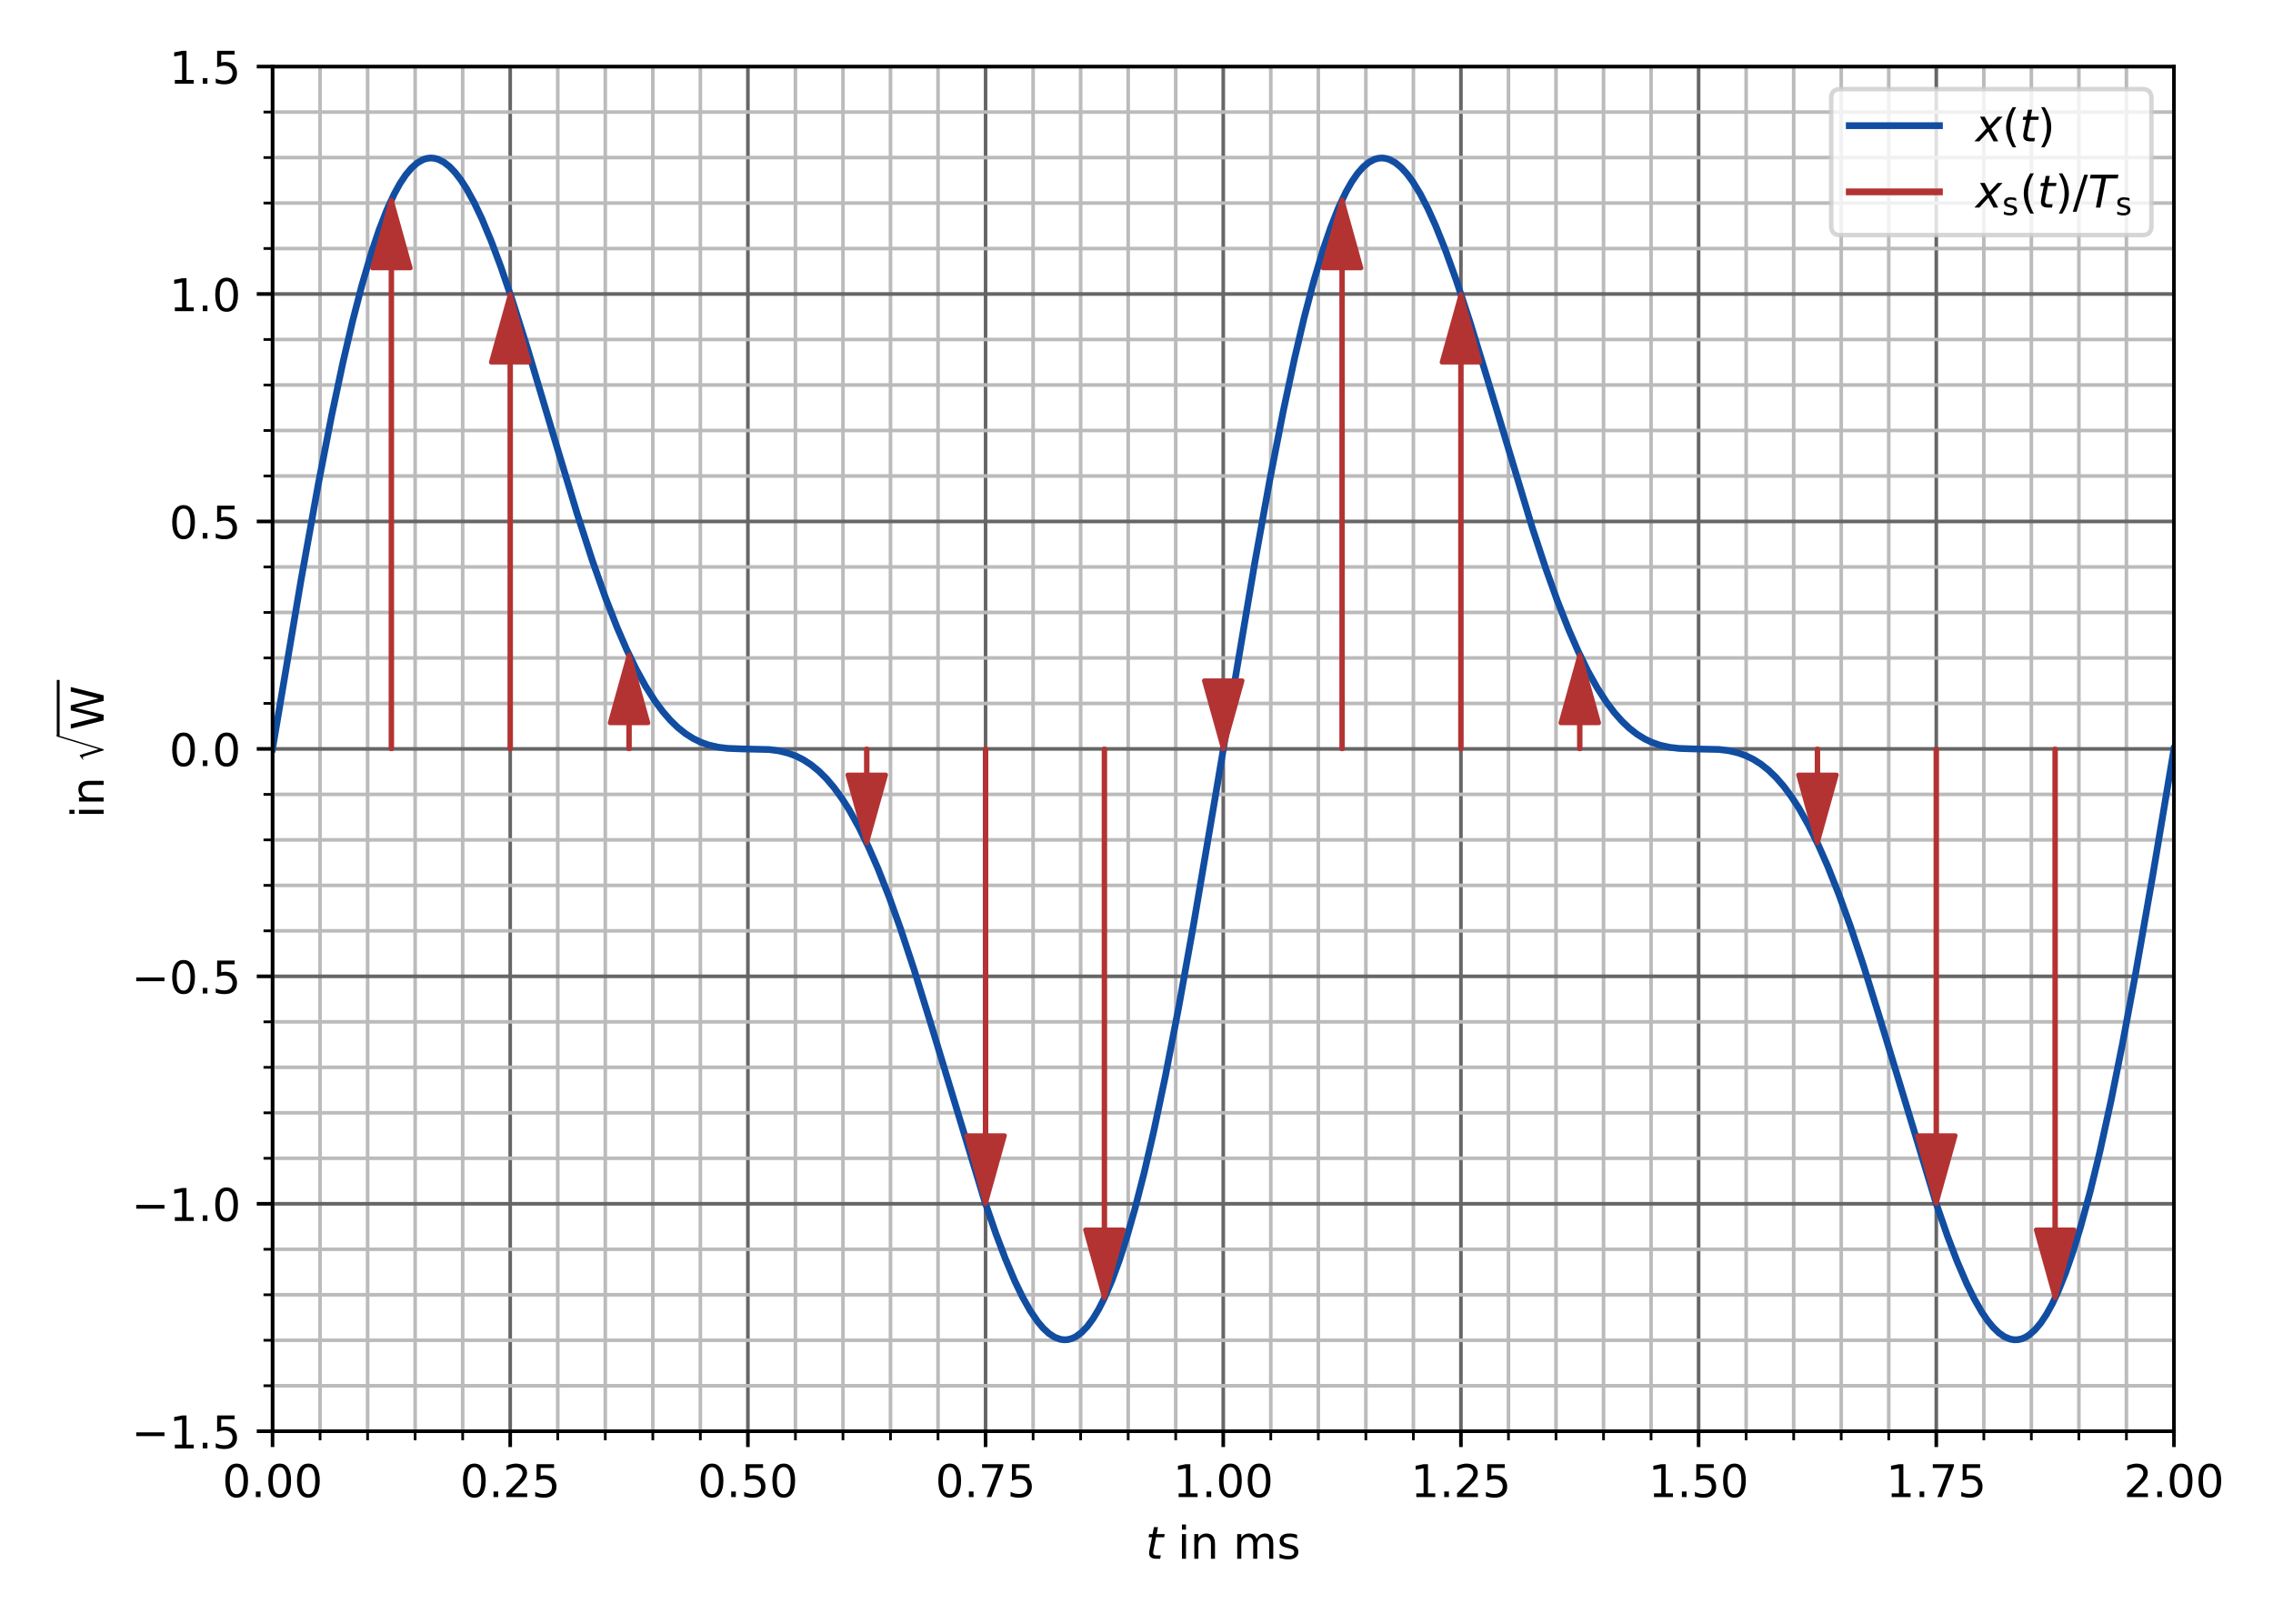 <?xml version="1.0" encoding="utf-8" standalone="no"?>
<!DOCTYPE svg PUBLIC "-//W3C//DTD SVG 1.1//EN"
  "http://www.w3.org/Graphics/SVG/1.1/DTD/svg11.dtd">
<!-- Created with matplotlib (https://matplotlib.org/) -->
<svg height="360pt" version="1.1" viewBox="0 0 504 360" width="504pt" xmlns="http://www.w3.org/2000/svg" xmlns:xlink="http://www.w3.org/1999/xlink">
 <defs>
  <style type="text/css">
*{stroke-linecap:butt;stroke-linejoin:round;}
  </style>
 </defs>
 <g id="figure_1">
  <g id="patch_1">
   <path d="M 0 360 
L 504 360 
L 504 0 
L 0 0 
z
" style="fill:#ffffff;"/>
  </g>
  <g id="axes_1">
   <g id="patch_2">
    <path d="M 60.43 317.32 
L 482.04 317.32 
L 482.04 14.76 
L 60.43 14.76 
z
" style="fill:#ffffff;"/>
   </g>
   <g id="matplotlib.axis_1">
    <g id="xtick_1">
     <g id="line2d_1">
      <path clip-path="url(#p997df0313f)" d="M 60.43 317.32 
L 60.43 14.76 
" style="fill:none;stroke:#666666;stroke-linecap:square;stroke-width:0.8;"/>
     </g>
     <g id="line2d_2">
      <defs>
       <path d="M 0 0 
L 0 3.5 
" id="me6340ecd34" style="stroke:#000000;stroke-width:0.8;"/>
      </defs>
      <g>
       <use style="stroke:#000000;stroke-width:0.8;" x="60.43" xlink:href="#me6340ecd34" y="317.32"/>
      </g>
     </g>
     <g id="text_1">
      <!-- 0.00 -->
      <defs>
       <path d="M 31.781 66.406 
Q 24.172 66.406 20.328 58.906 
Q 16.5 51.422 16.5 36.375 
Q 16.5 21.391 20.328 13.891 
Q 24.172 6.391 31.781 6.391 
Q 39.453 6.391 43.281 13.891 
Q 47.125 21.391 47.125 36.375 
Q 47.125 51.422 43.281 58.906 
Q 39.453 66.406 31.781 66.406 
z
M 31.781 74.219 
Q 44.047 74.219 50.516 64.516 
Q 56.984 54.828 56.984 36.375 
Q 56.984 17.969 50.516 8.266 
Q 44.047 -1.422 31.781 -1.422 
Q 19.531 -1.422 13.062 8.266 
Q 6.594 17.969 6.594 36.375 
Q 6.594 54.828 13.062 64.516 
Q 19.531 74.219 31.781 74.219 
z
" id="DejaVuSans-48"/>
       <path d="M 10.688 12.406 
L 21 12.406 
L 21 0 
L 10.688 0 
z
" id="DejaVuSans-46"/>
      </defs>
      <g transform="translate(49.297 331.918)scale(0.1 -0.1)">
       <use xlink:href="#DejaVuSans-48"/>
       <use x="63.623" xlink:href="#DejaVuSans-46"/>
       <use x="95.41" xlink:href="#DejaVuSans-48"/>
       <use x="159.033" xlink:href="#DejaVuSans-48"/>
      </g>
     </g>
    </g>
    <g id="xtick_2">
     <g id="line2d_3">
      <path clip-path="url(#p997df0313f)" d="M 113.131 317.32 
L 113.131 14.76 
" style="fill:none;stroke:#666666;stroke-linecap:square;stroke-width:0.8;"/>
     </g>
     <g id="line2d_4">
      <g>
       <use style="stroke:#000000;stroke-width:0.8;" x="113.131" xlink:href="#me6340ecd34" y="317.32"/>
      </g>
     </g>
     <g id="text_2">
      <!-- 0.25 -->
      <defs>
       <path d="M 19.188 8.297 
L 53.609 8.297 
L 53.609 0 
L 7.328 0 
L 7.328 8.297 
Q 12.938 14.109 22.625 23.891 
Q 32.328 33.688 34.812 36.531 
Q 39.547 41.844 41.422 45.531 
Q 43.312 49.219 43.312 52.781 
Q 43.312 58.594 39.234 62.25 
Q 35.156 65.922 28.609 65.922 
Q 23.969 65.922 18.812 64.312 
Q 13.672 62.703 7.812 59.422 
L 7.812 69.391 
Q 13.766 71.781 18.938 73 
Q 24.125 74.219 28.422 74.219 
Q 39.75 74.219 46.484 68.547 
Q 53.219 62.891 53.219 53.422 
Q 53.219 48.922 51.531 44.891 
Q 49.859 40.875 45.406 35.406 
Q 44.188 33.984 37.641 27.219 
Q 31.109 20.453 19.188 8.297 
z
" id="DejaVuSans-50"/>
       <path d="M 10.797 72.906 
L 49.516 72.906 
L 49.516 64.594 
L 19.828 64.594 
L 19.828 46.734 
Q 21.969 47.469 24.109 47.828 
Q 26.266 48.188 28.422 48.188 
Q 40.625 48.188 47.75 41.5 
Q 54.891 34.812 54.891 23.391 
Q 54.891 11.625 47.562 5.094 
Q 40.234 -1.422 26.906 -1.422 
Q 22.312 -1.422 17.547 -0.641 
Q 12.797 0.141 7.719 1.703 
L 7.719 11.625 
Q 12.109 9.234 16.797 8.062 
Q 21.484 6.891 26.703 6.891 
Q 35.156 6.891 40.078 11.328 
Q 45.016 15.766 45.016 23.391 
Q 45.016 31 40.078 35.438 
Q 35.156 39.891 26.703 39.891 
Q 22.75 39.891 18.812 39.016 
Q 14.891 38.141 10.797 36.281 
z
" id="DejaVuSans-53"/>
      </defs>
      <g transform="translate(101.998 331.918)scale(0.1 -0.1)">
       <use xlink:href="#DejaVuSans-48"/>
       <use x="63.623" xlink:href="#DejaVuSans-46"/>
       <use x="95.41" xlink:href="#DejaVuSans-50"/>
       <use x="159.033" xlink:href="#DejaVuSans-53"/>
      </g>
     </g>
    </g>
    <g id="xtick_3">
     <g id="line2d_5">
      <path clip-path="url(#p997df0313f)" d="M 165.833 317.32 
L 165.833 14.76 
" style="fill:none;stroke:#666666;stroke-linecap:square;stroke-width:0.8;"/>
     </g>
     <g id="line2d_6">
      <g>
       <use style="stroke:#000000;stroke-width:0.8;" x="165.833" xlink:href="#me6340ecd34" y="317.32"/>
      </g>
     </g>
     <g id="text_3">
      <!-- 0.50 -->
      <g transform="translate(154.7 331.918)scale(0.1 -0.1)">
       <use xlink:href="#DejaVuSans-48"/>
       <use x="63.623" xlink:href="#DejaVuSans-46"/>
       <use x="95.41" xlink:href="#DejaVuSans-53"/>
       <use x="159.033" xlink:href="#DejaVuSans-48"/>
      </g>
     </g>
    </g>
    <g id="xtick_4">
     <g id="line2d_7">
      <path clip-path="url(#p997df0313f)" d="M 218.534 317.32 
L 218.534 14.76 
" style="fill:none;stroke:#666666;stroke-linecap:square;stroke-width:0.8;"/>
     </g>
     <g id="line2d_8">
      <g>
       <use style="stroke:#000000;stroke-width:0.8;" x="218.534" xlink:href="#me6340ecd34" y="317.32"/>
      </g>
     </g>
     <g id="text_4">
      <!-- 0.75 -->
      <defs>
       <path d="M 8.203 72.906 
L 55.078 72.906 
L 55.078 68.703 
L 28.609 0 
L 18.312 0 
L 43.219 64.594 
L 8.203 64.594 
z
" id="DejaVuSans-55"/>
      </defs>
      <g transform="translate(207.401 331.918)scale(0.1 -0.1)">
       <use xlink:href="#DejaVuSans-48"/>
       <use x="63.623" xlink:href="#DejaVuSans-46"/>
       <use x="95.41" xlink:href="#DejaVuSans-55"/>
       <use x="159.033" xlink:href="#DejaVuSans-53"/>
      </g>
     </g>
    </g>
    <g id="xtick_5">
     <g id="line2d_9">
      <path clip-path="url(#p997df0313f)" d="M 271.235 317.32 
L 271.235 14.76 
" style="fill:none;stroke:#666666;stroke-linecap:square;stroke-width:0.8;"/>
     </g>
     <g id="line2d_10">
      <g>
       <use style="stroke:#000000;stroke-width:0.8;" x="271.235" xlink:href="#me6340ecd34" y="317.32"/>
      </g>
     </g>
     <g id="text_5">
      <!-- 1.00 -->
      <defs>
       <path d="M 12.406 8.297 
L 28.516 8.297 
L 28.516 63.922 
L 10.984 60.406 
L 10.984 69.391 
L 28.422 72.906 
L 38.281 72.906 
L 38.281 8.297 
L 54.391 8.297 
L 54.391 0 
L 12.406 0 
z
" id="DejaVuSans-49"/>
      </defs>
      <g transform="translate(260.102 331.918)scale(0.1 -0.1)">
       <use xlink:href="#DejaVuSans-49"/>
       <use x="63.623" xlink:href="#DejaVuSans-46"/>
       <use x="95.41" xlink:href="#DejaVuSans-48"/>
       <use x="159.033" xlink:href="#DejaVuSans-48"/>
      </g>
     </g>
    </g>
    <g id="xtick_6">
     <g id="line2d_11">
      <path clip-path="url(#p997df0313f)" d="M 323.936 317.32 
L 323.936 14.76 
" style="fill:none;stroke:#666666;stroke-linecap:square;stroke-width:0.8;"/>
     </g>
     <g id="line2d_12">
      <g>
       <use style="stroke:#000000;stroke-width:0.8;" x="323.936" xlink:href="#me6340ecd34" y="317.32"/>
      </g>
     </g>
     <g id="text_6">
      <!-- 1.25 -->
      <g transform="translate(312.803 331.918)scale(0.1 -0.1)">
       <use xlink:href="#DejaVuSans-49"/>
       <use x="63.623" xlink:href="#DejaVuSans-46"/>
       <use x="95.41" xlink:href="#DejaVuSans-50"/>
       <use x="159.033" xlink:href="#DejaVuSans-53"/>
      </g>
     </g>
    </g>
    <g id="xtick_7">
     <g id="line2d_13">
      <path clip-path="url(#p997df0313f)" d="M 376.637 317.32 
L 376.637 14.76 
" style="fill:none;stroke:#666666;stroke-linecap:square;stroke-width:0.8;"/>
     </g>
     <g id="line2d_14">
      <g>
       <use style="stroke:#000000;stroke-width:0.8;" x="376.637" xlink:href="#me6340ecd34" y="317.32"/>
      </g>
     </g>
     <g id="text_7">
      <!-- 1.50 -->
      <g transform="translate(365.505 331.918)scale(0.1 -0.1)">
       <use xlink:href="#DejaVuSans-49"/>
       <use x="63.623" xlink:href="#DejaVuSans-46"/>
       <use x="95.41" xlink:href="#DejaVuSans-53"/>
       <use x="159.033" xlink:href="#DejaVuSans-48"/>
      </g>
     </g>
    </g>
    <g id="xtick_8">
     <g id="line2d_15">
      <path clip-path="url(#p997df0313f)" d="M 429.339 317.32 
L 429.339 14.76 
" style="fill:none;stroke:#666666;stroke-linecap:square;stroke-width:0.8;"/>
     </g>
     <g id="line2d_16">
      <g>
       <use style="stroke:#000000;stroke-width:0.8;" x="429.339" xlink:href="#me6340ecd34" y="317.32"/>
      </g>
     </g>
     <g id="text_8">
      <!-- 1.75 -->
      <g transform="translate(418.206 331.918)scale(0.1 -0.1)">
       <use xlink:href="#DejaVuSans-49"/>
       <use x="63.623" xlink:href="#DejaVuSans-46"/>
       <use x="95.41" xlink:href="#DejaVuSans-55"/>
       <use x="159.033" xlink:href="#DejaVuSans-53"/>
      </g>
     </g>
    </g>
    <g id="xtick_9">
     <g id="line2d_17">
      <path clip-path="url(#p997df0313f)" d="M 482.04 317.32 
L 482.04 14.76 
" style="fill:none;stroke:#666666;stroke-linecap:square;stroke-width:0.8;"/>
     </g>
     <g id="line2d_18">
      <g>
       <use style="stroke:#000000;stroke-width:0.8;" x="482.04" xlink:href="#me6340ecd34" y="317.32"/>
      </g>
     </g>
     <g id="text_9">
      <!-- 2.00 -->
      <g transform="translate(470.907 331.918)scale(0.1 -0.1)">
       <use xlink:href="#DejaVuSans-50"/>
       <use x="63.623" xlink:href="#DejaVuSans-46"/>
       <use x="95.41" xlink:href="#DejaVuSans-48"/>
       <use x="159.033" xlink:href="#DejaVuSans-48"/>
      </g>
     </g>
    </g>
    <g id="xtick_10">
     <g id="line2d_19">
      <path clip-path="url(#p997df0313f)" d="M 70.97 317.32 
L 70.97 14.76 
" style="fill:none;stroke:#bbbbbb;stroke-linecap:square;stroke-width:0.8;"/>
     </g>
     <g id="line2d_20">
      <defs>
       <path d="M 0 0 
L 0 2 
" id="m2186c8b173" style="stroke:#000000;stroke-width:0.6;"/>
      </defs>
      <g>
       <use style="stroke:#000000;stroke-width:0.6;" x="70.97" xlink:href="#m2186c8b173" y="317.32"/>
      </g>
     </g>
    </g>
    <g id="xtick_11">
     <g id="line2d_21">
      <path clip-path="url(#p997df0313f)" d="M 81.51 317.32 
L 81.51 14.76 
" style="fill:none;stroke:#bbbbbb;stroke-linecap:square;stroke-width:0.8;"/>
     </g>
     <g id="line2d_22">
      <g>
       <use style="stroke:#000000;stroke-width:0.6;" x="81.51" xlink:href="#m2186c8b173" y="317.32"/>
      </g>
     </g>
    </g>
    <g id="xtick_12">
     <g id="line2d_23">
      <path clip-path="url(#p997df0313f)" d="M 92.051 317.32 
L 92.051 14.76 
" style="fill:none;stroke:#bbbbbb;stroke-linecap:square;stroke-width:0.8;"/>
     </g>
     <g id="line2d_24">
      <g>
       <use style="stroke:#000000;stroke-width:0.6;" x="92.051" xlink:href="#m2186c8b173" y="317.32"/>
      </g>
     </g>
    </g>
    <g id="xtick_13">
     <g id="line2d_25">
      <path clip-path="url(#p997df0313f)" d="M 102.591 317.32 
L 102.591 14.76 
" style="fill:none;stroke:#bbbbbb;stroke-linecap:square;stroke-width:0.8;"/>
     </g>
     <g id="line2d_26">
      <g>
       <use style="stroke:#000000;stroke-width:0.6;" x="102.591" xlink:href="#m2186c8b173" y="317.32"/>
      </g>
     </g>
    </g>
    <g id="xtick_14">
     <g id="line2d_27">
      <path clip-path="url(#p997df0313f)" d="M 123.671 317.32 
L 123.671 14.76 
" style="fill:none;stroke:#bbbbbb;stroke-linecap:square;stroke-width:0.8;"/>
     </g>
     <g id="line2d_28">
      <g>
       <use style="stroke:#000000;stroke-width:0.6;" x="123.671" xlink:href="#m2186c8b173" y="317.32"/>
      </g>
     </g>
    </g>
    <g id="xtick_15">
     <g id="line2d_29">
      <path clip-path="url(#p997df0313f)" d="M 134.212 317.32 
L 134.212 14.76 
" style="fill:none;stroke:#bbbbbb;stroke-linecap:square;stroke-width:0.8;"/>
     </g>
     <g id="line2d_30">
      <g>
       <use style="stroke:#000000;stroke-width:0.6;" x="134.212" xlink:href="#m2186c8b173" y="317.32"/>
      </g>
     </g>
    </g>
    <g id="xtick_16">
     <g id="line2d_31">
      <path clip-path="url(#p997df0313f)" d="M 144.752 317.32 
L 144.752 14.76 
" style="fill:none;stroke:#bbbbbb;stroke-linecap:square;stroke-width:0.8;"/>
     </g>
     <g id="line2d_32">
      <g>
       <use style="stroke:#000000;stroke-width:0.6;" x="144.752" xlink:href="#m2186c8b173" y="317.32"/>
      </g>
     </g>
    </g>
    <g id="xtick_17">
     <g id="line2d_33">
      <path clip-path="url(#p997df0313f)" d="M 155.292 317.32 
L 155.292 14.76 
" style="fill:none;stroke:#bbbbbb;stroke-linecap:square;stroke-width:0.8;"/>
     </g>
     <g id="line2d_34">
      <g>
       <use style="stroke:#000000;stroke-width:0.6;" x="155.292" xlink:href="#m2186c8b173" y="317.32"/>
      </g>
     </g>
    </g>
    <g id="xtick_18">
     <g id="line2d_35">
      <path clip-path="url(#p997df0313f)" d="M 176.373 317.32 
L 176.373 14.76 
" style="fill:none;stroke:#bbbbbb;stroke-linecap:square;stroke-width:0.8;"/>
     </g>
     <g id="line2d_36">
      <g>
       <use style="stroke:#000000;stroke-width:0.6;" x="176.373" xlink:href="#m2186c8b173" y="317.32"/>
      </g>
     </g>
    </g>
    <g id="xtick_19">
     <g id="line2d_37">
      <path clip-path="url(#p997df0313f)" d="M 186.913 317.32 
L 186.913 14.76 
" style="fill:none;stroke:#bbbbbb;stroke-linecap:square;stroke-width:0.8;"/>
     </g>
     <g id="line2d_38">
      <g>
       <use style="stroke:#000000;stroke-width:0.6;" x="186.913" xlink:href="#m2186c8b173" y="317.32"/>
      </g>
     </g>
    </g>
    <g id="xtick_20">
     <g id="line2d_39">
      <path clip-path="url(#p997df0313f)" d="M 197.453 317.32 
L 197.453 14.76 
" style="fill:none;stroke:#bbbbbb;stroke-linecap:square;stroke-width:0.8;"/>
     </g>
     <g id="line2d_40">
      <g>
       <use style="stroke:#000000;stroke-width:0.6;" x="197.453" xlink:href="#m2186c8b173" y="317.32"/>
      </g>
     </g>
    </g>
    <g id="xtick_21">
     <g id="line2d_41">
      <path clip-path="url(#p997df0313f)" d="M 207.994 317.32 
L 207.994 14.76 
" style="fill:none;stroke:#bbbbbb;stroke-linecap:square;stroke-width:0.8;"/>
     </g>
     <g id="line2d_42">
      <g>
       <use style="stroke:#000000;stroke-width:0.6;" x="207.994" xlink:href="#m2186c8b173" y="317.32"/>
      </g>
     </g>
    </g>
    <g id="xtick_22">
     <g id="line2d_43">
      <path clip-path="url(#p997df0313f)" d="M 229.074 317.32 
L 229.074 14.76 
" style="fill:none;stroke:#bbbbbb;stroke-linecap:square;stroke-width:0.8;"/>
     </g>
     <g id="line2d_44">
      <g>
       <use style="stroke:#000000;stroke-width:0.6;" x="229.074" xlink:href="#m2186c8b173" y="317.32"/>
      </g>
     </g>
    </g>
    <g id="xtick_23">
     <g id="line2d_45">
      <path clip-path="url(#p997df0313f)" d="M 239.614 317.32 
L 239.614 14.76 
" style="fill:none;stroke:#bbbbbb;stroke-linecap:square;stroke-width:0.8;"/>
     </g>
     <g id="line2d_46">
      <g>
       <use style="stroke:#000000;stroke-width:0.6;" x="239.614" xlink:href="#m2186c8b173" y="317.32"/>
      </g>
     </g>
    </g>
    <g id="xtick_24">
     <g id="line2d_47">
      <path clip-path="url(#p997df0313f)" d="M 250.155 317.32 
L 250.155 14.76 
" style="fill:none;stroke:#bbbbbb;stroke-linecap:square;stroke-width:0.8;"/>
     </g>
     <g id="line2d_48">
      <g>
       <use style="stroke:#000000;stroke-width:0.6;" x="250.155" xlink:href="#m2186c8b173" y="317.32"/>
      </g>
     </g>
    </g>
    <g id="xtick_25">
     <g id="line2d_49">
      <path clip-path="url(#p997df0313f)" d="M 260.695 317.32 
L 260.695 14.76 
" style="fill:none;stroke:#bbbbbb;stroke-linecap:square;stroke-width:0.8;"/>
     </g>
     <g id="line2d_50">
      <g>
       <use style="stroke:#000000;stroke-width:0.6;" x="260.695" xlink:href="#m2186c8b173" y="317.32"/>
      </g>
     </g>
    </g>
    <g id="xtick_26">
     <g id="line2d_51">
      <path clip-path="url(#p997df0313f)" d="M 281.775 317.32 
L 281.775 14.76 
" style="fill:none;stroke:#bbbbbb;stroke-linecap:square;stroke-width:0.8;"/>
     </g>
     <g id="line2d_52">
      <g>
       <use style="stroke:#000000;stroke-width:0.6;" x="281.775" xlink:href="#m2186c8b173" y="317.32"/>
      </g>
     </g>
    </g>
    <g id="xtick_27">
     <g id="line2d_53">
      <path clip-path="url(#p997df0313f)" d="M 292.315 317.32 
L 292.315 14.76 
" style="fill:none;stroke:#bbbbbb;stroke-linecap:square;stroke-width:0.8;"/>
     </g>
     <g id="line2d_54">
      <g>
       <use style="stroke:#000000;stroke-width:0.6;" x="292.315" xlink:href="#m2186c8b173" y="317.32"/>
      </g>
     </g>
    </g>
    <g id="xtick_28">
     <g id="line2d_55">
      <path clip-path="url(#p997df0313f)" d="M 302.856 317.32 
L 302.856 14.76 
" style="fill:none;stroke:#bbbbbb;stroke-linecap:square;stroke-width:0.8;"/>
     </g>
     <g id="line2d_56">
      <g>
       <use style="stroke:#000000;stroke-width:0.6;" x="302.856" xlink:href="#m2186c8b173" y="317.32"/>
      </g>
     </g>
    </g>
    <g id="xtick_29">
     <g id="line2d_57">
      <path clip-path="url(#p997df0313f)" d="M 313.396 317.32 
L 313.396 14.76 
" style="fill:none;stroke:#bbbbbb;stroke-linecap:square;stroke-width:0.8;"/>
     </g>
     <g id="line2d_58">
      <g>
       <use style="stroke:#000000;stroke-width:0.6;" x="313.396" xlink:href="#m2186c8b173" y="317.32"/>
      </g>
     </g>
    </g>
    <g id="xtick_30">
     <g id="line2d_59">
      <path clip-path="url(#p997df0313f)" d="M 334.476 317.32 
L 334.476 14.76 
" style="fill:none;stroke:#bbbbbb;stroke-linecap:square;stroke-width:0.8;"/>
     </g>
     <g id="line2d_60">
      <g>
       <use style="stroke:#000000;stroke-width:0.6;" x="334.476" xlink:href="#m2186c8b173" y="317.32"/>
      </g>
     </g>
    </g>
    <g id="xtick_31">
     <g id="line2d_61">
      <path clip-path="url(#p997df0313f)" d="M 345.017 317.32 
L 345.017 14.76 
" style="fill:none;stroke:#bbbbbb;stroke-linecap:square;stroke-width:0.8;"/>
     </g>
     <g id="line2d_62">
      <g>
       <use style="stroke:#000000;stroke-width:0.6;" x="345.017" xlink:href="#m2186c8b173" y="317.32"/>
      </g>
     </g>
    </g>
    <g id="xtick_32">
     <g id="line2d_63">
      <path clip-path="url(#p997df0313f)" d="M 355.557 317.32 
L 355.557 14.76 
" style="fill:none;stroke:#bbbbbb;stroke-linecap:square;stroke-width:0.8;"/>
     </g>
     <g id="line2d_64">
      <g>
       <use style="stroke:#000000;stroke-width:0.6;" x="355.557" xlink:href="#m2186c8b173" y="317.32"/>
      </g>
     </g>
    </g>
    <g id="xtick_33">
     <g id="line2d_65">
      <path clip-path="url(#p997df0313f)" d="M 366.097 317.32 
L 366.097 14.76 
" style="fill:none;stroke:#bbbbbb;stroke-linecap:square;stroke-width:0.8;"/>
     </g>
     <g id="line2d_66">
      <g>
       <use style="stroke:#000000;stroke-width:0.6;" x="366.097" xlink:href="#m2186c8b173" y="317.32"/>
      </g>
     </g>
    </g>
    <g id="xtick_34">
     <g id="line2d_67">
      <path clip-path="url(#p997df0313f)" d="M 387.178 317.32 
L 387.178 14.76 
" style="fill:none;stroke:#bbbbbb;stroke-linecap:square;stroke-width:0.8;"/>
     </g>
     <g id="line2d_68">
      <g>
       <use style="stroke:#000000;stroke-width:0.6;" x="387.178" xlink:href="#m2186c8b173" y="317.32"/>
      </g>
     </g>
    </g>
    <g id="xtick_35">
     <g id="line2d_69">
      <path clip-path="url(#p997df0313f)" d="M 397.718 317.32 
L 397.718 14.76 
" style="fill:none;stroke:#bbbbbb;stroke-linecap:square;stroke-width:0.8;"/>
     </g>
     <g id="line2d_70">
      <g>
       <use style="stroke:#000000;stroke-width:0.6;" x="397.718" xlink:href="#m2186c8b173" y="317.32"/>
      </g>
     </g>
    </g>
    <g id="xtick_36">
     <g id="line2d_71">
      <path clip-path="url(#p997df0313f)" d="M 408.258 317.32 
L 408.258 14.76 
" style="fill:none;stroke:#bbbbbb;stroke-linecap:square;stroke-width:0.8;"/>
     </g>
     <g id="line2d_72">
      <g>
       <use style="stroke:#000000;stroke-width:0.6;" x="408.258" xlink:href="#m2186c8b173" y="317.32"/>
      </g>
     </g>
    </g>
    <g id="xtick_37">
     <g id="line2d_73">
      <path clip-path="url(#p997df0313f)" d="M 418.798 317.32 
L 418.798 14.76 
" style="fill:none;stroke:#bbbbbb;stroke-linecap:square;stroke-width:0.8;"/>
     </g>
     <g id="line2d_74">
      <g>
       <use style="stroke:#000000;stroke-width:0.6;" x="418.798" xlink:href="#m2186c8b173" y="317.32"/>
      </g>
     </g>
    </g>
    <g id="xtick_38">
     <g id="line2d_75">
      <path clip-path="url(#p997df0313f)" d="M 439.879 317.32 
L 439.879 14.76 
" style="fill:none;stroke:#bbbbbb;stroke-linecap:square;stroke-width:0.8;"/>
     </g>
     <g id="line2d_76">
      <g>
       <use style="stroke:#000000;stroke-width:0.6;" x="439.879" xlink:href="#m2186c8b173" y="317.32"/>
      </g>
     </g>
    </g>
    <g id="xtick_39">
     <g id="line2d_77">
      <path clip-path="url(#p997df0313f)" d="M 450.419 317.32 
L 450.419 14.76 
" style="fill:none;stroke:#bbbbbb;stroke-linecap:square;stroke-width:0.8;"/>
     </g>
     <g id="line2d_78">
      <g>
       <use style="stroke:#000000;stroke-width:0.6;" x="450.419" xlink:href="#m2186c8b173" y="317.32"/>
      </g>
     </g>
    </g>
    <g id="xtick_40">
     <g id="line2d_79">
      <path clip-path="url(#p997df0313f)" d="M 460.959 317.32 
L 460.959 14.76 
" style="fill:none;stroke:#bbbbbb;stroke-linecap:square;stroke-width:0.8;"/>
     </g>
     <g id="line2d_80">
      <g>
       <use style="stroke:#000000;stroke-width:0.6;" x="460.959" xlink:href="#m2186c8b173" y="317.32"/>
      </g>
     </g>
    </g>
    <g id="xtick_41">
     <g id="line2d_81">
      <path clip-path="url(#p997df0313f)" d="M 471.5 317.32 
L 471.5 14.76 
" style="fill:none;stroke:#bbbbbb;stroke-linecap:square;stroke-width:0.8;"/>
     </g>
     <g id="line2d_82">
      <g>
       <use style="stroke:#000000;stroke-width:0.6;" x="471.5" xlink:href="#m2186c8b173" y="317.32"/>
      </g>
     </g>
    </g>
    <g id="text_10">
     <!-- $t$ in ms -->
     <defs>
      <path d="M 42.281 54.688 
L 40.922 47.703 
L 23 47.703 
L 17.188 18.016 
Q 16.891 16.359 16.75 15.234 
Q 16.609 14.109 16.609 13.484 
Q 16.609 10.359 18.484 8.938 
Q 20.359 7.516 24.516 7.516 
L 33.594 7.516 
L 32.078 0 
L 23.484 0 
Q 15.484 0 11.547 3.125 
Q 7.625 6.25 7.625 12.594 
Q 7.625 13.719 7.766 15.062 
Q 7.906 16.406 8.203 18.016 
L 14.016 47.703 
L 6.391 47.703 
L 7.812 54.688 
L 15.281 54.688 
L 18.312 70.219 
L 27.297 70.219 
L 24.312 54.688 
z
" id="DejaVuSans-Oblique-116"/>
      <path id="DejaVuSans-32"/>
      <path d="M 9.422 54.688 
L 18.406 54.688 
L 18.406 0 
L 9.422 0 
z
M 9.422 75.984 
L 18.406 75.984 
L 18.406 64.594 
L 9.422 64.594 
z
" id="DejaVuSans-105"/>
      <path d="M 54.891 33.016 
L 54.891 0 
L 45.906 0 
L 45.906 32.719 
Q 45.906 40.484 42.875 44.328 
Q 39.844 48.188 33.797 48.188 
Q 26.516 48.188 22.312 43.547 
Q 18.109 38.922 18.109 30.906 
L 18.109 0 
L 9.078 0 
L 9.078 54.688 
L 18.109 54.688 
L 18.109 46.188 
Q 21.344 51.125 25.703 53.562 
Q 30.078 56 35.797 56 
Q 45.219 56 50.047 50.172 
Q 54.891 44.344 54.891 33.016 
z
" id="DejaVuSans-110"/>
      <path d="M 52 44.188 
Q 55.375 50.25 60.062 53.125 
Q 64.75 56 71.094 56 
Q 79.641 56 84.281 50.016 
Q 88.922 44.047 88.922 33.016 
L 88.922 0 
L 79.891 0 
L 79.891 32.719 
Q 79.891 40.578 77.094 44.375 
Q 74.312 48.188 68.609 48.188 
Q 61.625 48.188 57.562 43.547 
Q 53.516 38.922 53.516 30.906 
L 53.516 0 
L 44.484 0 
L 44.484 32.719 
Q 44.484 40.625 41.703 44.406 
Q 38.922 48.188 33.109 48.188 
Q 26.219 48.188 22.156 43.531 
Q 18.109 38.875 18.109 30.906 
L 18.109 0 
L 9.078 0 
L 9.078 54.688 
L 18.109 54.688 
L 18.109 46.188 
Q 21.188 51.219 25.484 53.609 
Q 29.781 56 35.688 56 
Q 41.656 56 45.828 52.969 
Q 50 49.953 52 44.188 
z
" id="DejaVuSans-109"/>
      <path d="M 44.281 53.078 
L 44.281 44.578 
Q 40.484 46.531 36.375 47.5 
Q 32.281 48.484 27.875 48.484 
Q 21.188 48.484 17.844 46.438 
Q 14.5 44.391 14.5 40.281 
Q 14.5 37.156 16.891 35.375 
Q 19.281 33.594 26.516 31.984 
L 29.594 31.297 
Q 39.156 29.25 43.188 25.516 
Q 47.219 21.781 47.219 15.094 
Q 47.219 7.469 41.188 3.016 
Q 35.156 -1.422 24.609 -1.422 
Q 20.219 -1.422 15.453 -0.562 
Q 10.688 0.297 5.422 2 
L 5.422 11.281 
Q 10.406 8.688 15.234 7.391 
Q 20.062 6.109 24.812 6.109 
Q 31.156 6.109 34.562 8.281 
Q 37.984 10.453 37.984 14.406 
Q 37.984 18.062 35.516 20.016 
Q 33.062 21.969 24.703 23.781 
L 21.578 24.516 
Q 13.234 26.266 9.516 29.906 
Q 5.812 33.547 5.812 39.891 
Q 5.812 47.609 11.281 51.797 
Q 16.75 56 26.812 56 
Q 31.781 56 36.172 55.266 
Q 40.578 54.547 44.281 53.078 
z
" id="DejaVuSans-115"/>
     </defs>
     <g transform="translate(254.035 345.597)scale(0.1 -0.1)">
      <use transform="translate(0 0.016)" xlink:href="#DejaVuSans-Oblique-116"/>
      <use transform="translate(39.209 0.016)" xlink:href="#DejaVuSans-32"/>
      <use transform="translate(70.996 0.016)" xlink:href="#DejaVuSans-105"/>
      <use transform="translate(98.779 0.016)" xlink:href="#DejaVuSans-110"/>
      <use transform="translate(162.158 0.016)" xlink:href="#DejaVuSans-32"/>
      <use transform="translate(193.945 0.016)" xlink:href="#DejaVuSans-109"/>
      <use transform="translate(291.357 0.016)" xlink:href="#DejaVuSans-115"/>
     </g>
    </g>
   </g>
   <g id="matplotlib.axis_2">
    <g id="ytick_1">
     <g id="line2d_83">
      <path clip-path="url(#p997df0313f)" d="M 60.43 317.32 
L 482.04 317.32 
" style="fill:none;stroke:#666666;stroke-linecap:square;stroke-width:0.8;"/>
     </g>
     <g id="line2d_84">
      <defs>
       <path d="M 0 0 
L -3.5 0 
" id="m0f1863a1d7" style="stroke:#000000;stroke-width:0.8;"/>
      </defs>
      <g>
       <use style="stroke:#000000;stroke-width:0.8;" x="60.43" xlink:href="#m0f1863a1d7" y="317.32"/>
      </g>
     </g>
     <g id="text_11">
      <!-- −1.5 -->
      <defs>
       <path d="M 10.594 35.5 
L 73.188 35.5 
L 73.188 27.203 
L 10.594 27.203 
z
" id="DejaVuSans-8722"/>
      </defs>
      <g transform="translate(29.147 321.119)scale(0.1 -0.1)">
       <use xlink:href="#DejaVuSans-8722"/>
       <use x="83.789" xlink:href="#DejaVuSans-49"/>
       <use x="147.412" xlink:href="#DejaVuSans-46"/>
       <use x="179.199" xlink:href="#DejaVuSans-53"/>
      </g>
     </g>
    </g>
    <g id="ytick_2">
     <g id="line2d_85">
      <path clip-path="url(#p997df0313f)" d="M 60.43 266.893 
L 482.04 266.893 
" style="fill:none;stroke:#666666;stroke-linecap:square;stroke-width:0.8;"/>
     </g>
     <g id="line2d_86">
      <g>
       <use style="stroke:#000000;stroke-width:0.8;" x="60.43" xlink:href="#m0f1863a1d7" y="266.893"/>
      </g>
     </g>
     <g id="text_12">
      <!-- −1.0 -->
      <g transform="translate(29.147 270.693)scale(0.1 -0.1)">
       <use xlink:href="#DejaVuSans-8722"/>
       <use x="83.789" xlink:href="#DejaVuSans-49"/>
       <use x="147.412" xlink:href="#DejaVuSans-46"/>
       <use x="179.199" xlink:href="#DejaVuSans-48"/>
      </g>
     </g>
    </g>
    <g id="ytick_3">
     <g id="line2d_87">
      <path clip-path="url(#p997df0313f)" d="M 60.43 216.467 
L 482.04 216.467 
" style="fill:none;stroke:#666666;stroke-linecap:square;stroke-width:0.8;"/>
     </g>
     <g id="line2d_88">
      <g>
       <use style="stroke:#000000;stroke-width:0.8;" x="60.43" xlink:href="#m0f1863a1d7" y="216.467"/>
      </g>
     </g>
     <g id="text_13">
      <!-- −0.5 -->
      <g transform="translate(29.147 220.266)scale(0.1 -0.1)">
       <use xlink:href="#DejaVuSans-8722"/>
       <use x="83.789" xlink:href="#DejaVuSans-48"/>
       <use x="147.412" xlink:href="#DejaVuSans-46"/>
       <use x="179.199" xlink:href="#DejaVuSans-53"/>
      </g>
     </g>
    </g>
    <g id="ytick_4">
     <g id="line2d_89">
      <path clip-path="url(#p997df0313f)" d="M 60.43 166.04 
L 482.04 166.04 
" style="fill:none;stroke:#666666;stroke-linecap:square;stroke-width:0.8;"/>
     </g>
     <g id="line2d_90">
      <g>
       <use style="stroke:#000000;stroke-width:0.8;" x="60.43" xlink:href="#m0f1863a1d7" y="166.04"/>
      </g>
     </g>
     <g id="text_14">
      <!-- 0.0 -->
      <g transform="translate(37.527 169.839)scale(0.1 -0.1)">
       <use xlink:href="#DejaVuSans-48"/>
       <use x="63.623" xlink:href="#DejaVuSans-46"/>
       <use x="95.41" xlink:href="#DejaVuSans-48"/>
      </g>
     </g>
    </g>
    <g id="ytick_5">
     <g id="line2d_91">
      <path clip-path="url(#p997df0313f)" d="M 60.43 115.613 
L 482.04 115.613 
" style="fill:none;stroke:#666666;stroke-linecap:square;stroke-width:0.8;"/>
     </g>
     <g id="line2d_92">
      <g>
       <use style="stroke:#000000;stroke-width:0.8;" x="60.43" xlink:href="#m0f1863a1d7" y="115.613"/>
      </g>
     </g>
     <g id="text_15">
      <!-- 0.5 -->
      <g transform="translate(37.527 119.413)scale(0.1 -0.1)">
       <use xlink:href="#DejaVuSans-48"/>
       <use x="63.623" xlink:href="#DejaVuSans-46"/>
       <use x="95.41" xlink:href="#DejaVuSans-53"/>
      </g>
     </g>
    </g>
    <g id="ytick_6">
     <g id="line2d_93">
      <path clip-path="url(#p997df0313f)" d="M 60.43 65.187 
L 482.04 65.187 
" style="fill:none;stroke:#666666;stroke-linecap:square;stroke-width:0.8;"/>
     </g>
     <g id="line2d_94">
      <g>
       <use style="stroke:#000000;stroke-width:0.8;" x="60.43" xlink:href="#m0f1863a1d7" y="65.187"/>
      </g>
     </g>
     <g id="text_16">
      <!-- 1.0 -->
      <g transform="translate(37.527 68.986)scale(0.1 -0.1)">
       <use xlink:href="#DejaVuSans-49"/>
       <use x="63.623" xlink:href="#DejaVuSans-46"/>
       <use x="95.41" xlink:href="#DejaVuSans-48"/>
      </g>
     </g>
    </g>
    <g id="ytick_7">
     <g id="line2d_95">
      <path clip-path="url(#p997df0313f)" d="M 60.43 14.76 
L 482.04 14.76 
" style="fill:none;stroke:#666666;stroke-linecap:square;stroke-width:0.8;"/>
     </g>
     <g id="line2d_96">
      <g>
       <use style="stroke:#000000;stroke-width:0.8;" x="60.43" xlink:href="#m0f1863a1d7" y="14.76"/>
      </g>
     </g>
     <g id="text_17">
      <!-- 1.5 -->
      <g transform="translate(37.527 18.559)scale(0.1 -0.1)">
       <use xlink:href="#DejaVuSans-49"/>
       <use x="63.623" xlink:href="#DejaVuSans-46"/>
       <use x="95.41" xlink:href="#DejaVuSans-53"/>
      </g>
     </g>
    </g>
    <g id="ytick_8">
     <g id="line2d_97">
      <path clip-path="url(#p997df0313f)" d="M 60.43 307.235 
L 482.04 307.235 
" style="fill:none;stroke:#bbbbbb;stroke-linecap:square;stroke-width:0.8;"/>
     </g>
     <g id="line2d_98">
      <defs>
       <path d="M 0 0 
L -2 0 
" id="m5c6a8177e4" style="stroke:#000000;stroke-width:0.6;"/>
      </defs>
      <g>
       <use style="stroke:#000000;stroke-width:0.6;" x="60.43" xlink:href="#m5c6a8177e4" y="307.235"/>
      </g>
     </g>
    </g>
    <g id="ytick_9">
     <g id="line2d_99">
      <path clip-path="url(#p997df0313f)" d="M 60.43 297.149 
L 482.04 297.149 
" style="fill:none;stroke:#bbbbbb;stroke-linecap:square;stroke-width:0.8;"/>
     </g>
     <g id="line2d_100">
      <g>
       <use style="stroke:#000000;stroke-width:0.6;" x="60.43" xlink:href="#m5c6a8177e4" y="297.149"/>
      </g>
     </g>
    </g>
    <g id="ytick_10">
     <g id="line2d_101">
      <path clip-path="url(#p997df0313f)" d="M 60.43 287.064 
L 482.04 287.064 
" style="fill:none;stroke:#bbbbbb;stroke-linecap:square;stroke-width:0.8;"/>
     </g>
     <g id="line2d_102">
      <g>
       <use style="stroke:#000000;stroke-width:0.6;" x="60.43" xlink:href="#m5c6a8177e4" y="287.064"/>
      </g>
     </g>
    </g>
    <g id="ytick_11">
     <g id="line2d_103">
      <path clip-path="url(#p997df0313f)" d="M 60.43 276.979 
L 482.04 276.979 
" style="fill:none;stroke:#bbbbbb;stroke-linecap:square;stroke-width:0.8;"/>
     </g>
     <g id="line2d_104">
      <g>
       <use style="stroke:#000000;stroke-width:0.6;" x="60.43" xlink:href="#m5c6a8177e4" y="276.979"/>
      </g>
     </g>
    </g>
    <g id="ytick_12">
     <g id="line2d_105">
      <path clip-path="url(#p997df0313f)" d="M 60.43 256.808 
L 482.04 256.808 
" style="fill:none;stroke:#bbbbbb;stroke-linecap:square;stroke-width:0.8;"/>
     </g>
     <g id="line2d_106">
      <g>
       <use style="stroke:#000000;stroke-width:0.6;" x="60.43" xlink:href="#m5c6a8177e4" y="256.808"/>
      </g>
     </g>
    </g>
    <g id="ytick_13">
     <g id="line2d_107">
      <path clip-path="url(#p997df0313f)" d="M 60.43 246.723 
L 482.04 246.723 
" style="fill:none;stroke:#bbbbbb;stroke-linecap:square;stroke-width:0.8;"/>
     </g>
     <g id="line2d_108">
      <g>
       <use style="stroke:#000000;stroke-width:0.6;" x="60.43" xlink:href="#m5c6a8177e4" y="246.723"/>
      </g>
     </g>
    </g>
    <g id="ytick_14">
     <g id="line2d_109">
      <path clip-path="url(#p997df0313f)" d="M 60.43 236.637 
L 482.04 236.637 
" style="fill:none;stroke:#bbbbbb;stroke-linecap:square;stroke-width:0.8;"/>
     </g>
     <g id="line2d_110">
      <g>
       <use style="stroke:#000000;stroke-width:0.6;" x="60.43" xlink:href="#m5c6a8177e4" y="236.637"/>
      </g>
     </g>
    </g>
    <g id="ytick_15">
     <g id="line2d_111">
      <path clip-path="url(#p997df0313f)" d="M 60.43 226.552 
L 482.04 226.552 
" style="fill:none;stroke:#bbbbbb;stroke-linecap:square;stroke-width:0.8;"/>
     </g>
     <g id="line2d_112">
      <g>
       <use style="stroke:#000000;stroke-width:0.6;" x="60.43" xlink:href="#m5c6a8177e4" y="226.552"/>
      </g>
     </g>
    </g>
    <g id="ytick_16">
     <g id="line2d_113">
      <path clip-path="url(#p997df0313f)" d="M 60.43 206.381 
L 482.04 206.381 
" style="fill:none;stroke:#bbbbbb;stroke-linecap:square;stroke-width:0.8;"/>
     </g>
     <g id="line2d_114">
      <g>
       <use style="stroke:#000000;stroke-width:0.6;" x="60.43" xlink:href="#m5c6a8177e4" y="206.381"/>
      </g>
     </g>
    </g>
    <g id="ytick_17">
     <g id="line2d_115">
      <path clip-path="url(#p997df0313f)" d="M 60.43 196.296 
L 482.04 196.296 
" style="fill:none;stroke:#bbbbbb;stroke-linecap:square;stroke-width:0.8;"/>
     </g>
     <g id="line2d_116">
      <g>
       <use style="stroke:#000000;stroke-width:0.6;" x="60.43" xlink:href="#m5c6a8177e4" y="196.296"/>
      </g>
     </g>
    </g>
    <g id="ytick_18">
     <g id="line2d_117">
      <path clip-path="url(#p997df0313f)" d="M 60.43 186.211 
L 482.04 186.211 
" style="fill:none;stroke:#bbbbbb;stroke-linecap:square;stroke-width:0.8;"/>
     </g>
     <g id="line2d_118">
      <g>
       <use style="stroke:#000000;stroke-width:0.6;" x="60.43" xlink:href="#m5c6a8177e4" y="186.211"/>
      </g>
     </g>
    </g>
    <g id="ytick_19">
     <g id="line2d_119">
      <path clip-path="url(#p997df0313f)" d="M 60.43 176.125 
L 482.04 176.125 
" style="fill:none;stroke:#bbbbbb;stroke-linecap:square;stroke-width:0.8;"/>
     </g>
     <g id="line2d_120">
      <g>
       <use style="stroke:#000000;stroke-width:0.6;" x="60.43" xlink:href="#m5c6a8177e4" y="176.125"/>
      </g>
     </g>
    </g>
    <g id="ytick_20">
     <g id="line2d_121">
      <path clip-path="url(#p997df0313f)" d="M 60.43 155.955 
L 482.04 155.955 
" style="fill:none;stroke:#bbbbbb;stroke-linecap:square;stroke-width:0.8;"/>
     </g>
     <g id="line2d_122">
      <g>
       <use style="stroke:#000000;stroke-width:0.6;" x="60.43" xlink:href="#m5c6a8177e4" y="155.955"/>
      </g>
     </g>
    </g>
    <g id="ytick_21">
     <g id="line2d_123">
      <path clip-path="url(#p997df0313f)" d="M 60.43 145.869 
L 482.04 145.869 
" style="fill:none;stroke:#bbbbbb;stroke-linecap:square;stroke-width:0.8;"/>
     </g>
     <g id="line2d_124">
      <g>
       <use style="stroke:#000000;stroke-width:0.6;" x="60.43" xlink:href="#m5c6a8177e4" y="145.869"/>
      </g>
     </g>
    </g>
    <g id="ytick_22">
     <g id="line2d_125">
      <path clip-path="url(#p997df0313f)" d="M 60.43 135.784 
L 482.04 135.784 
" style="fill:none;stroke:#bbbbbb;stroke-linecap:square;stroke-width:0.8;"/>
     </g>
     <g id="line2d_126">
      <g>
       <use style="stroke:#000000;stroke-width:0.6;" x="60.43" xlink:href="#m5c6a8177e4" y="135.784"/>
      </g>
     </g>
    </g>
    <g id="ytick_23">
     <g id="line2d_127">
      <path clip-path="url(#p997df0313f)" d="M 60.43 125.699 
L 482.04 125.699 
" style="fill:none;stroke:#bbbbbb;stroke-linecap:square;stroke-width:0.8;"/>
     </g>
     <g id="line2d_128">
      <g>
       <use style="stroke:#000000;stroke-width:0.6;" x="60.43" xlink:href="#m5c6a8177e4" y="125.699"/>
      </g>
     </g>
    </g>
    <g id="ytick_24">
     <g id="line2d_129">
      <path clip-path="url(#p997df0313f)" d="M 60.43 105.528 
L 482.04 105.528 
" style="fill:none;stroke:#bbbbbb;stroke-linecap:square;stroke-width:0.8;"/>
     </g>
     <g id="line2d_130">
      <g>
       <use style="stroke:#000000;stroke-width:0.6;" x="60.43" xlink:href="#m5c6a8177e4" y="105.528"/>
      </g>
     </g>
    </g>
    <g id="ytick_25">
     <g id="line2d_131">
      <path clip-path="url(#p997df0313f)" d="M 60.43 95.443 
L 482.04 95.443 
" style="fill:none;stroke:#bbbbbb;stroke-linecap:square;stroke-width:0.8;"/>
     </g>
     <g id="line2d_132">
      <g>
       <use style="stroke:#000000;stroke-width:0.6;" x="60.43" xlink:href="#m5c6a8177e4" y="95.443"/>
      </g>
     </g>
    </g>
    <g id="ytick_26">
     <g id="line2d_133">
      <path clip-path="url(#p997df0313f)" d="M 60.43 85.357 
L 482.04 85.357 
" style="fill:none;stroke:#bbbbbb;stroke-linecap:square;stroke-width:0.8;"/>
     </g>
     <g id="line2d_134">
      <g>
       <use style="stroke:#000000;stroke-width:0.6;" x="60.43" xlink:href="#m5c6a8177e4" y="85.357"/>
      </g>
     </g>
    </g>
    <g id="ytick_27">
     <g id="line2d_135">
      <path clip-path="url(#p997df0313f)" d="M 60.43 75.272 
L 482.04 75.272 
" style="fill:none;stroke:#bbbbbb;stroke-linecap:square;stroke-width:0.8;"/>
     </g>
     <g id="line2d_136">
      <g>
       <use style="stroke:#000000;stroke-width:0.6;" x="60.43" xlink:href="#m5c6a8177e4" y="75.272"/>
      </g>
     </g>
    </g>
    <g id="ytick_28">
     <g id="line2d_137">
      <path clip-path="url(#p997df0313f)" d="M 60.43 55.101 
L 482.04 55.101 
" style="fill:none;stroke:#bbbbbb;stroke-linecap:square;stroke-width:0.8;"/>
     </g>
     <g id="line2d_138">
      <g>
       <use style="stroke:#000000;stroke-width:0.6;" x="60.43" xlink:href="#m5c6a8177e4" y="55.101"/>
      </g>
     </g>
    </g>
    <g id="ytick_29">
     <g id="line2d_139">
      <path clip-path="url(#p997df0313f)" d="M 60.43 45.016 
L 482.04 45.016 
" style="fill:none;stroke:#bbbbbb;stroke-linecap:square;stroke-width:0.8;"/>
     </g>
     <g id="line2d_140">
      <g>
       <use style="stroke:#000000;stroke-width:0.6;" x="60.43" xlink:href="#m5c6a8177e4" y="45.016"/>
      </g>
     </g>
    </g>
    <g id="ytick_30">
     <g id="line2d_141">
      <path clip-path="url(#p997df0313f)" d="M 60.43 34.931 
L 482.04 34.931 
" style="fill:none;stroke:#bbbbbb;stroke-linecap:square;stroke-width:0.8;"/>
     </g>
     <g id="line2d_142">
      <g>
       <use style="stroke:#000000;stroke-width:0.6;" x="60.43" xlink:href="#m5c6a8177e4" y="34.931"/>
      </g>
     </g>
    </g>
    <g id="ytick_31">
     <g id="line2d_143">
      <path clip-path="url(#p997df0313f)" d="M 60.43 24.845 
L 482.04 24.845 
" style="fill:none;stroke:#bbbbbb;stroke-linecap:square;stroke-width:0.8;"/>
     </g>
     <g id="line2d_144">
      <g>
       <use style="stroke:#000000;stroke-width:0.6;" x="60.43" xlink:href="#m5c6a8177e4" y="24.845"/>
      </g>
     </g>
    </g>
    <g id="text_18">
     <!-- in $\sqrt{\mathrm{W}}$ -->
     <defs>
      <path d="M 108.906 155.203 
L 52.703 -29.5 
L 48.5 -29.5 
L 25.406 45.594 
Q 24.297 49.203 22.891 50.797 
Q 21.5 52.406 19.203 52.406 
Q 15.797 52.406 12.406 49.703 
L 11.203 51.703 
L 27.594 64.297 
L 30.094 64.297 
L 52.797 -9.406 
L 53.203 -9.406 
L 103.203 155.203 
z
" id="STIXSizeOneSym-Regular-8730"/>
      <path d="M 3.328 72.906 
L 13.281 72.906 
L 28.609 11.281 
L 43.891 72.906 
L 54.984 72.906 
L 70.312 11.281 
L 85.594 72.906 
L 95.609 72.906 
L 77.297 0 
L 64.891 0 
L 49.516 63.281 
L 33.984 0 
L 21.578 0 
z
" id="DejaVuSans-87"/>
     </defs>
     <g transform="translate(23.067 181.39)rotate(-90)scale(0.1 -0.1)">
      <use transform="translate(0 0.844)" xlink:href="#DejaVuSans-105"/>
      <use transform="translate(27.783 0.844)" xlink:href="#DejaVuSans-110"/>
      <use transform="translate(91.162 0.844)" xlink:href="#DejaVuSans-32"/>
      <use transform="translate(122.949 17.484)scale(0.564)" xlink:href="#STIXSizeOneSym-Regular-8730"/>
      <use transform="translate(195.054 0.844)" xlink:href="#DejaVuSans-87"/>
      <path d="M 182.554 98.5 
L 182.554 104.75 
L 306.431 104.75 
L 306.431 98.5 
L 182.554 98.5 
z
"/>
     </g>
    </g>
   </g>
   <g id="line2d_145">
    <path clip-path="url(#p997df0313f)" d="M 60.43 166.04 
L 66.76 128.542 
L 70.559 107.423 
L 73.513 92.241 
L 76.045 80.329 
L 78.155 71.295 
L 80.266 63.157 
L 82.376 55.978 
L 84.064 50.961 
L 85.752 46.614 
L 87.44 42.95 
L 88.706 40.658 
L 89.972 38.758 
L 91.238 37.25 
L 92.504 36.134 
L 93.771 35.406 
L 94.615 35.133 
L 95.459 35.029 
L 96.303 35.091 
L 97.147 35.316 
L 98.413 35.955 
L 99.679 36.945 
L 100.945 38.273 
L 102.211 39.926 
L 103.477 41.889 
L 105.165 44.96 
L 106.854 48.514 
L 108.964 53.565 
L 111.074 59.207 
L 113.606 66.624 
L 116.982 77.325 
L 122.469 95.709 
L 127.955 113.855 
L 131.331 124.256 
L 134.286 132.605 
L 136.818 139.086 
L 138.928 143.957 
L 141.038 148.319 
L 143.148 152.156 
L 145.258 155.465 
L 146.947 157.736 
L 148.635 159.683 
L 150.323 161.319 
L 152.011 162.662 
L 153.699 163.732 
L 155.387 164.555 
L 157.075 165.158 
L 159.185 165.652 
L 161.296 165.916 
L 164.25 166.035 
L 170.58 166.182 
L 172.691 166.466 
L 174.801 166.986 
L 176.489 167.615 
L 178.177 168.468 
L 179.865 169.571 
L 181.553 170.949 
L 183.241 172.623 
L 184.929 174.61 
L 186.618 176.923 
L 188.306 179.569 
L 190.416 183.353 
L 192.526 187.663 
L 194.636 192.485 
L 197.168 198.909 
L 199.701 205.969 
L 202.655 214.89 
L 206.453 227.17 
L 218.27 266.097 
L 220.802 273.461 
L 222.912 279.049 
L 225.022 284.035 
L 226.711 287.531 
L 228.399 290.539 
L 230.087 293.021 
L 231.353 294.513 
L 232.619 295.673 
L 233.885 296.489 
L 235.151 296.948 
L 235.995 297.051 
L 236.839 296.989 
L 237.683 296.758 
L 238.528 296.358 
L 239.794 295.436 
L 241.06 294.125 
L 242.326 292.421 
L 243.592 290.325 
L 244.858 287.837 
L 246.546 283.915 
L 248.234 279.315 
L 249.922 274.053 
L 251.611 268.152 
L 253.721 259.921 
L 255.831 250.802 
L 258.363 238.797 
L 261.317 223.527 
L 264.694 204.749 
L 269.336 177.442 
L 278.199 124.921 
L 281.575 106.298 
L 284.529 91.207 
L 287.061 79.387 
L 289.171 70.44 
L 291.282 62.395 
L 293.392 55.315 
L 295.08 50.381 
L 296.768 46.118 
L 298.456 42.541 
L 299.722 40.314 
L 300.988 38.479 
L 302.254 37.037 
L 303.52 35.986 
L 304.787 35.322 
L 305.631 35.091 
L 306.475 35.029 
L 307.319 35.132 
L 308.163 35.398 
L 309.429 36.096 
L 310.695 37.143 
L 311.961 38.526 
L 313.227 40.232 
L 314.915 42.982 
L 316.603 46.239 
L 318.292 49.961 
L 320.402 55.199 
L 322.934 62.22 
L 325.888 71.211 
L 329.686 83.613 
L 339.815 117.19 
L 342.769 126.111 
L 345.302 133.171 
L 347.834 139.595 
L 349.944 144.417 
L 352.054 148.727 
L 354.164 152.511 
L 356.274 155.767 
L 357.963 157.997 
L 359.651 159.904 
L 361.339 161.502 
L 363.027 162.81 
L 364.715 163.848 
L 366.403 164.642 
L 368.091 165.22 
L 370.202 165.687 
L 372.312 165.932 
L 375.266 166.037 
L 381.174 166.164 
L 383.285 166.428 
L 385.395 166.922 
L 387.083 167.525 
L 388.771 168.348 
L 390.459 169.418 
L 392.147 170.761 
L 393.835 172.397 
L 395.523 174.344 
L 397.212 176.615 
L 398.9 179.22 
L 401.01 182.951 
L 403.12 187.209 
L 405.23 191.98 
L 407.762 198.349 
L 410.295 205.359 
L 413.249 214.232 
L 417.047 226.47 
L 429.286 266.735 
L 431.818 274.044 
L 433.928 279.576 
L 436.039 284.498 
L 437.727 287.934 
L 439.415 290.879 
L 440.681 292.741 
L 441.947 294.287 
L 443.213 295.503 
L 444.479 296.377 
L 445.745 296.897 
L 446.589 297.041 
L 447.433 297.02 
L 448.277 296.832 
L 449.122 296.474 
L 449.966 295.946 
L 451.232 294.83 
L 452.498 293.322 
L 453.764 291.422 
L 455.03 289.13 
L 456.296 286.447 
L 457.984 282.269 
L 459.672 277.418 
L 461.36 271.913 
L 463.471 264.152 
L 465.581 255.467 
L 468.113 243.931 
L 470.645 231.317 
L 473.599 215.461 
L 477.398 193.728 
L 482.04 166.04 
L 482.04 166.04 
" style="fill:none;stroke:#114da1;stroke-linecap:square;stroke-width:1.5;"/>
   </g>
   <g id="line2d_146">
    <path clip-path="url(#p997df0313f)" style="fill:none;stroke:#b33333;stroke-linecap:square;stroke-width:1.5;"/>
   </g>
   <g id="patch_3">
    <path d="M 60.43 317.32 
L 60.43 14.76 
" style="fill:none;stroke:#000000;stroke-linecap:square;stroke-linejoin:miter;stroke-width:0.8;"/>
   </g>
   <g id="patch_4">
    <path d="M 482.04 317.32 
L 482.04 14.76 
" style="fill:none;stroke:#000000;stroke-linecap:square;stroke-linejoin:miter;stroke-width:0.8;"/>
   </g>
   <g id="patch_5">
    <path d="M 60.43 317.32 
L 482.04 317.32 
" style="fill:none;stroke:#000000;stroke-linecap:square;stroke-linejoin:miter;stroke-width:0.8;"/>
   </g>
   <g id="patch_6">
    <path d="M 60.43 14.76 
L 482.04 14.76 
" style="fill:none;stroke:#000000;stroke-linecap:square;stroke-linejoin:miter;stroke-width:0.8;"/>
   </g>
   <g id="legend_1">
    <g id="patch_7">
     <path d="M 408.04 52.116 
L 475.04 52.116 
Q 477.04 52.116 477.04 50.116 
L 477.04 21.76 
Q 477.04 19.76 475.04 19.76 
L 408.04 19.76 
Q 406.04 19.76 406.04 21.76 
L 406.04 50.116 
Q 406.04 52.116 408.04 52.116 
z
" style="fill:#ffffff;opacity:0.8;stroke:#cccccc;stroke-linejoin:miter;"/>
    </g>
    <g id="line2d_147">
     <path d="M 410.04 27.858 
L 430.04 27.858 
" style="fill:none;stroke:#114da1;stroke-linecap:square;stroke-width:1.5;"/>
    </g>
    <g id="line2d_148"/>
    <g id="text_19">
     <!-- $x(t)$ -->
     <defs>
      <path d="M 60.016 54.688 
L 34.906 27.875 
L 50.297 0 
L 39.984 0 
L 28.422 21.688 
L 8.297 0 
L -2.594 0 
L 24.312 28.812 
L 10.016 54.688 
L 20.312 54.688 
L 30.812 34.906 
L 49.125 54.688 
z
" id="DejaVuSans-Oblique-120"/>
      <path d="M 31 75.875 
Q 24.469 64.656 21.281 53.656 
Q 18.109 42.672 18.109 31.391 
Q 18.109 20.125 21.312 9.062 
Q 24.516 -2 31 -13.188 
L 23.188 -13.188 
Q 15.875 -1.703 12.234 9.375 
Q 8.594 20.453 8.594 31.391 
Q 8.594 42.281 12.203 53.312 
Q 15.828 64.359 23.188 75.875 
z
" id="DejaVuSans-40"/>
      <path d="M 8.016 75.875 
L 15.828 75.875 
Q 23.141 64.359 26.781 53.312 
Q 30.422 42.281 30.422 31.391 
Q 30.422 20.453 26.781 9.375 
Q 23.141 -1.703 15.828 -13.188 
L 8.016 -13.188 
Q 14.5 -2 17.703 9.062 
Q 20.906 20.125 20.906 31.391 
Q 20.906 42.672 17.703 53.656 
Q 14.5 64.656 8.016 75.875 
z
" id="DejaVuSans-41"/>
     </defs>
     <g transform="translate(438.04 31.358)scale(0.1 -0.1)">
      <use transform="translate(0 0.125)" xlink:href="#DejaVuSans-Oblique-120"/>
      <use transform="translate(59.18 0.125)" xlink:href="#DejaVuSans-40"/>
      <use transform="translate(98.193 0.125)" xlink:href="#DejaVuSans-Oblique-116"/>
      <use transform="translate(137.402 0.125)" xlink:href="#DejaVuSans-41"/>
     </g>
    </g>
    <g id="line2d_149">
     <path d="M 410.04 42.537 
L 430.04 42.537 
" style="fill:none;stroke:#b33333;stroke-linecap:square;stroke-width:1.5;"/>
    </g>
    <g id="line2d_150"/>
    <g id="text_20">
     <!-- $x_\mathrm{s}(t)/T_\mathrm{s}$ -->
     <defs>
      <path d="M 25.391 72.906 
L 33.688 72.906 
L 8.297 -9.281 
L 0 -9.281 
z
" id="DejaVuSans-47"/>
      <path d="M 5.906 72.906 
L 67.578 72.906 
L 66.016 64.594 
L 39.984 64.594 
L 27.484 0 
L 17.578 0 
L 30.078 64.594 
L 4.297 64.594 
z
" id="DejaVuSans-Oblique-84"/>
     </defs>
     <g transform="translate(438.04 46.037)scale(0.1 -0.1)">
      <use transform="translate(0 0.125)" xlink:href="#DejaVuSans-Oblique-120"/>
      <use transform="translate(59.18 -16.281)scale(0.7)" xlink:href="#DejaVuSans-115"/>
      <use transform="translate(98.384 0.125)" xlink:href="#DejaVuSans-40"/>
      <use transform="translate(137.397 0.125)" xlink:href="#DejaVuSans-Oblique-116"/>
      <use transform="translate(176.606 0.125)" xlink:href="#DejaVuSans-41"/>
      <use transform="translate(215.62 0.125)" xlink:href="#DejaVuSans-47"/>
      <use transform="translate(249.312 0.125)" xlink:href="#DejaVuSans-Oblique-84"/>
      <use transform="translate(310.396 -16.281)scale(0.7)" xlink:href="#DejaVuSans-115"/>
     </g>
    </g>
   </g>
   <g id="patch_8">
    <path clip-path="url(#p997df0313f)" style="fill:#b33333;stroke:#b33333;stroke-linejoin:miter;"/>
   </g>
   <g id="patch_9">
    <path clip-path="url(#p997df0313f)" d="M 86.781 44.299 
L 90.997 59.427 
L 86.886 59.427 
L 86.886 166.04 
L 86.675 166.04 
L 86.675 59.427 
L 82.565 59.427 
z
" style="fill:#b33333;stroke:#b33333;stroke-linejoin:miter;"/>
   </g>
   <g id="patch_10">
    <path clip-path="url(#p997df0313f)" d="M 113.131 65.187 
L 117.347 80.315 
L 113.237 80.315 
L 113.237 166.04 
L 113.026 166.04 
L 113.026 80.315 
L 108.915 80.315 
z
" style="fill:#b33333;stroke:#b33333;stroke-linejoin:miter;"/>
   </g>
   <g id="patch_11">
    <path clip-path="url(#p997df0313f)" d="M 139.482 145.153 
L 143.698 160.281 
L 139.587 160.281 
L 139.587 166.04 
L 139.376 166.04 
L 139.376 160.281 
L 135.266 160.281 
z
" style="fill:#b33333;stroke:#b33333;stroke-linejoin:miter;"/>
   </g>
   <g id="patch_12">
    <path clip-path="url(#p997df0313f)" style="fill:#b33333;stroke:#b33333;stroke-linejoin:miter;"/>
   </g>
   <g id="patch_13">
    <path clip-path="url(#p997df0313f)" d="M 192.183 186.927 
L 187.967 171.799 
L 192.078 171.799 
L 192.078 166.04 
L 192.289 166.04 
L 192.289 171.799 
L 196.399 171.799 
z
" style="fill:#b33333;stroke:#b33333;stroke-linejoin:miter;"/>
   </g>
   <g id="patch_14">
    <path clip-path="url(#p997df0313f)" d="M 218.534 266.893 
L 214.318 251.765 
L 218.428 251.765 
L 218.428 166.04 
L 218.639 166.04 
L 218.639 251.765 
L 222.75 251.765 
z
" style="fill:#b33333;stroke:#b33333;stroke-linejoin:miter;"/>
   </g>
   <g id="patch_15">
    <path clip-path="url(#p997df0313f)" d="M 244.884 287.781 
L 240.668 272.653 
L 244.779 272.653 
L 244.779 166.04 
L 244.99 166.04 
L 244.99 272.653 
L 249.1 272.653 
z
" style="fill:#b33333;stroke:#b33333;stroke-linejoin:miter;"/>
   </g>
   <g id="patch_16">
    <path clip-path="url(#p997df0313f)" d="M 271.235 166.04 
L 267.019 150.912 
L 271.13 150.912 
L 271.13 166.04 
L 271.34 166.04 
L 271.34 150.912 
L 275.451 150.912 
z
" style="fill:#b33333;stroke:#b33333;stroke-linejoin:miter;"/>
   </g>
   <g id="patch_17">
    <path clip-path="url(#p997df0313f)" d="M 297.586 44.299 
L 301.802 59.427 
L 297.691 59.427 
L 297.691 166.04 
L 297.48 166.04 
L 297.48 59.427 
L 293.37 59.427 
z
" style="fill:#b33333;stroke:#b33333;stroke-linejoin:miter;"/>
   </g>
   <g id="patch_18">
    <path clip-path="url(#p997df0313f)" d="M 323.936 65.187 
L 328.152 80.315 
L 324.042 80.315 
L 324.042 166.04 
L 323.831 166.04 
L 323.831 80.315 
L 319.72 80.315 
z
" style="fill:#b33333;stroke:#b33333;stroke-linejoin:miter;"/>
   </g>
   <g id="patch_19">
    <path clip-path="url(#p997df0313f)" d="M 350.287 145.153 
L 354.503 160.281 
L 350.392 160.281 
L 350.392 166.04 
L 350.181 166.04 
L 350.181 160.281 
L 346.071 160.281 
z
" style="fill:#b33333;stroke:#b33333;stroke-linejoin:miter;"/>
   </g>
   <g id="patch_20">
    <path clip-path="url(#p997df0313f)" style="fill:#b33333;stroke:#b33333;stroke-linejoin:miter;"/>
   </g>
   <g id="patch_21">
    <path clip-path="url(#p997df0313f)" d="M 402.988 186.927 
L 398.772 171.799 
L 402.883 171.799 
L 402.883 166.04 
L 403.094 166.04 
L 403.094 171.799 
L 407.204 171.799 
z
" style="fill:#b33333;stroke:#b33333;stroke-linejoin:miter;"/>
   </g>
   <g id="patch_22">
    <path clip-path="url(#p997df0313f)" d="M 429.339 266.893 
L 425.123 251.765 
L 429.233 251.765 
L 429.233 166.04 
L 429.444 166.04 
L 429.444 251.765 
L 433.555 251.765 
z
" style="fill:#b33333;stroke:#b33333;stroke-linejoin:miter;"/>
   </g>
   <g id="patch_23">
    <path clip-path="url(#p997df0313f)" d="M 455.689 287.781 
L 451.473 272.653 
L 455.584 272.653 
L 455.584 166.04 
L 455.795 166.04 
L 455.795 272.653 
L 459.905 272.653 
z
" style="fill:#b33333;stroke:#b33333;stroke-linejoin:miter;"/>
   </g>
  </g>
 </g>
 <defs>
  <clipPath id="p997df0313f">
   <rect height="302.56" width="421.61" x="60.43" y="14.76"/>
  </clipPath>
 </defs>
</svg>
